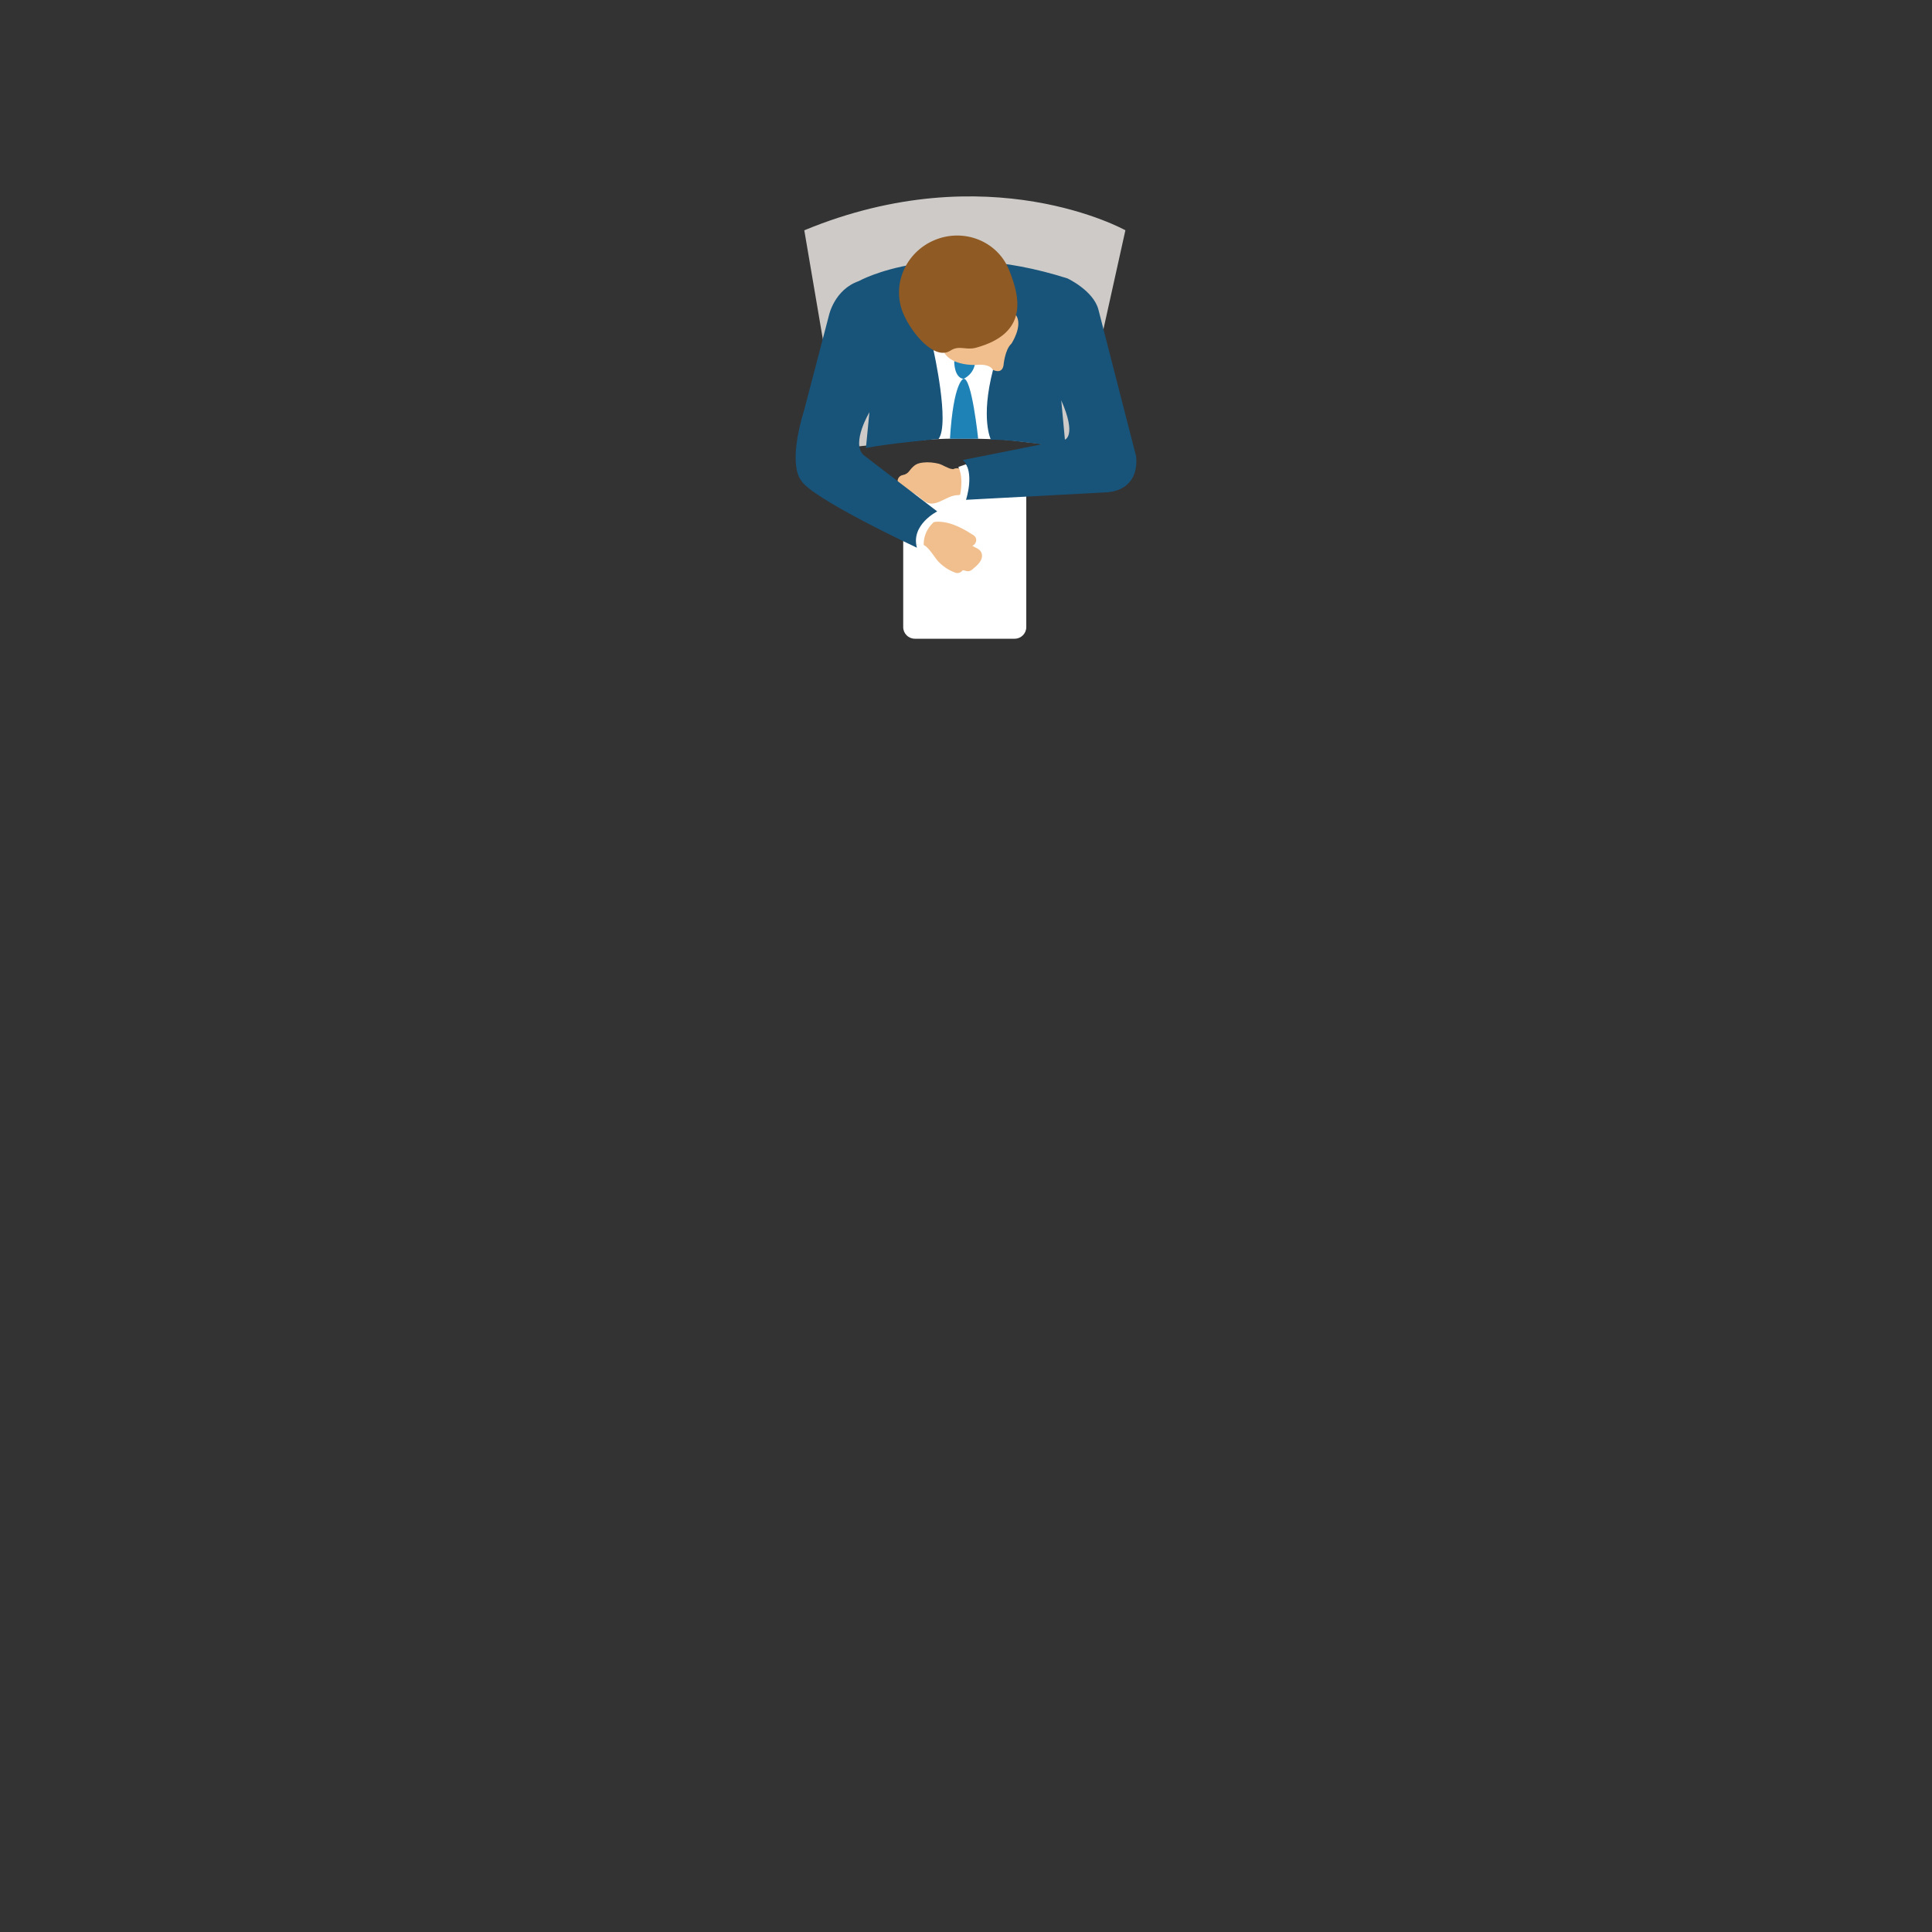 <?xml version="1.0" encoding="utf-8"?>
<!-- Generator: Adobe Illustrator 21.1.0, SVG Export Plug-In . SVG Version: 6.00 Build 0)  -->
<svg version="1.1" id="Layer_1" xmlns="http://www.w3.org/2000/svg" xmlns:xlink="http://www.w3.org/1999/xlink" x="0px" y="0px"
	 viewBox="0 0 1000 1000" style="enable-background:new 0 0 1000 1000;" xml:space="preserve">
<rect x="0" y="0" width="1000" height="1000" fill="#333333" stroke="none"/>
<style type="text/css">
	.st0{fill:#FFFFFF;}
	.st1{fill:#F1BF8E;}
	.st2{fill:#CDCAC7;}
	.st3{fill:#185379;}
	.st4{fill:#1F82B6;}
	.st5{fill:#8F5A24;}
</style>
<g>
	<path class="st0" d="M525.2,248.8h-51.7c-3.3,0-6,2.7-6,6v69.8c0,3.3,2.7,6,6,6h51.7c3.3,0,6-2.7,6-6v-69.8
		C531.3,251.5,528.6,248.8,525.2,248.8z"/>
	<path class="st1" d="M477,282c2.7-0.7,7,7,8.7,8.7c2.6,2.6,5.5,4.6,9,5.8c1.6,0.5,3.7-0.6,4-2.3c0.2-0.9,0.3-1.7,0.4-2.6
		c-0.3,0.8-0.6,1.5-1,2.3c-0.4,0.9,0,1.4,1.2,1.4c1.5,0.6,2.7,0.5,3.9-0.5c2.3-1.9,5.7-4.6,5-8c-0.3-1.4-1.1-2.2-2.3-2.9
		c-0.7-0.4-1.4-0.7-2.1-1.1c-0.5-0.3-1.1-0.6-1.6-0.8c-0.6-0.6-1-0.3-1,0.8c3.5,0.6,5.8-3.9,2.5-5.9c-8.5-5.5-20.9-11.5-28.7-1.5
		c-1.8,2.3-0.6,5.2,2.3,5.5c4.7,0.5,8.9,0,13.2,2.3c3.2,1.7,3.6,5.5,6.8,7.4c0.3-2,0.5-4,0.8-5.9c-3.8,1.2-7.7,0-8.9-4
		c-1.6,1.2-3.2,2.4-4.8,3.7c3.4,2.1,7,3.2,10.9,3.8c4.1,0.5,4.1-6,0-6.5c-2.8-0.4-5.3-1.4-7.6-2.9c-2.4-1.5-5.6,1-4.8,3.7
		c2.2,7.4,9.6,10.9,16.9,8.6c2.6-0.8,3.2-4.5,0.8-5.9c-1.4-0.8-2-3.3-3-4.5c-1.5-1.8-3.5-2.9-5.7-3.8c-4.9-2.1-9.3-1.7-14.5-2.3
		c0.8,1.8,1.5,3.7,2.3,5.5c5.8-7.4,14.8-1.3,20.9,2.5c0.8-2,1.7-4,2.5-5.9c-3.5-0.6-7.2,1.8-7.7,5.5c-0.6,4.8,4.6,5.3,7.4,7.5
		c-0.3-0.8-0.6-1.5-1-2.3c0,0.9-2.5,2.5-3.1,3c1.3-0.2,2.6-0.3,3.9-0.5c-4.6-1.9-9-3.3-10.2,2.9c1.3-0.8,2.7-1.5,4-2.3
		c-4.6-1.6-7.7-5.6-10.5-9.4c-2.7-3.6-5.9-6.2-10.7-5.1C471.3,276.8,473,283,477,282L477,282z"/>
	<path class="st1" d="M491.6,246.4c0.6,2.3,0.6,4.4,0.3,6.6c1.2-1.1,2.4-2.2,3.6-3.2c-2.7,0-5,0.5-7.5,1.5c-2.4,0.9-4.8,2.5-7.3,2.9
		c0.9,0.1,1.9,0.2,2.8,0.3c-2.2-1.2-4.2-3.1-6.3-4.4c-2.3-1.5-4.8-2.7-7.3-3.9c-0.3,2-0.6,3.9-0.9,5.9c2-0.4,4-1.2,5.6-2.4
		c1.5-1.2,2.4-3.5,4.3-3.9c4.9-1.2,9.3,3,14,3.4c-1.2-1.4-2.3-2.7-3.5-4.1c-0.3,1.3-0.5,2.5-1.1,3.7c0.6-0.6,1.1-1.3,1.7-1.9
		c-0.9,0.4-4.2,0.1-5.5,0.3c-1.4,0.2-5.9,0.7-6.2,2.3c-0.8,0.8-1.7,1.5-2.5,2.3c3.9-0.7,7.7-0.8,11.6-0.5c3.1,0.3,4.9-3.8,2.6-5.5
		c-1.5-1.1-2.9-1.9-4.8-2.3c-4.5-1-6.5,5.3-1.9,6.2c0.5,0.2,1.1,0.4,1.6,0.6c0.9-1.8,1.7-3.7,2.6-5.5c-4.6-0.4-9-0.1-13.5,0.7
		c-1.1,0.2-2.4,1.2-2.5,2.3c-0.9,5.7,4.7,8.2,10.3,6.9c1.6-0.4,3.2-0.9,4.8-1.2c1.8-0.2,3.8,0.1,5.5-0.3c3.4-0.8,3.8-3.7,4.4-6.3
		c0.5-2.2-1.1-3.9-3.5-4.1c-2.3-0.2-4.9-2.2-7.2-2.8c-2.5-0.6-5.3-0.9-7.9-0.6c-2.1,0.2-3.7,0.7-5.2,2.1c-2.1,1.8-2.3,3.8-5.5,4.4
		c-3,0.6-3.6,4.7-0.9,5.9c2.7,1.3,5.4,2.6,7.9,4.3c2,1.3,4.1,3.8,6.6,4.4c4.8,1.1,9.9-4.2,14.8-4.2c2.1,0,3.4-1.5,3.6-3.2
		c0.4-2.9,0.2-5.6-0.6-8.4C497.6,240.6,490.6,242.3,491.6,246.4L491.6,246.4z"/>
	<path class="st0" d="M500,240.3l-4,1.4c0,0,3,4.4,0.8,15.3l3.6,0.4C500.4,257.3,506.7,249.8,500,240.3z"/>
	<path class="st0" d="M472.6,281l5.6,2c0,0-1.6-8.8,8-15l-4.4-2.6C481.7,265.4,472.7,268.3,472.6,281z"/>
	<path class="st2" d="M416.3,119.2l19.2,112.7l61.5-6.1c2.6-0.2,5.2-0.2,7.7,0l52.8,6.1l25-112.7
		C582.6,119.2,511.8,79.7,416.3,119.2z"/>
	<path class="st0" d="M478.4,227.7c0,0,15.6-1.6,42.9,0l1.5-37.9l-13.1-11.2l-22.8-6.6l-13.1,0.8L478.4,227.7z"/>
	<path class="st3" d="M483.2,181.4c0,0,8.5,37.8,2.6,45.8c0,0-26.6,2.4-37.6,4.7l1.8-18.5c0,0-9.4,15.6-3.2,22l38.3,29.3
		c0,0-13.8,6.9-10.5,18.8c0,0-55.5-25.9-60.1-35.1c0,0-7.1-7.3,1.8-36.4l12.8-48.9c0,0,2.8-13.2,15.4-17.6c0,0,40.6-22.9,108-1.4
		c0,0,13.3,6.2,16,16L588,236c0,0,3,17-14.7,18.8l-73.3,3.9c0,0,4.8-14.4-1.6-20.6l52.7-10.5c0,0,6.4-1.8-1.8-20.4l2.3,24.7
		c0,0-25.9-4.5-38.7-4.3c0,0-5.5-10.8,1.1-36.2l-1.1-26.1l-23.2,1.5L483.2,181.4z"/>
	<path class="st4" d="M493.9,186.9c0,0-0.2,8.5,4.8,9.2c0,0,5.8-2.4,6.1-9.2H493.9z"/>
	<path class="st4" d="M491.7,227.1h14.6c0,0-3.4-32.5-7.7-31C498.6,196.1,493.5,197.7,491.7,227.1z"/>
	<path class="st1" d="M488.8,182.6c0,0,3,6.5,16.4,6.3c0,0,6.7-1,8.7,2.5c0,0,4.6,2.6,5.5-2.2c0,0,0.7-8.3,4.1-11.3
		c0,0,6.1-9.2,2.4-14.8L488.8,182.6z"/>
	<path class="st5" d="M522.2,139.5c6,14.7,10,33.1-17.1,40.5c-5.3,1.4-8.6-1.5-13.2,1.5c-8.1,5.2-20.1-8.9-24.5-19.5
		c-6-14.7,1.4-31.6,16.5-37.8S516.1,124.8,522.2,139.5z"/>
</g>
</svg>
